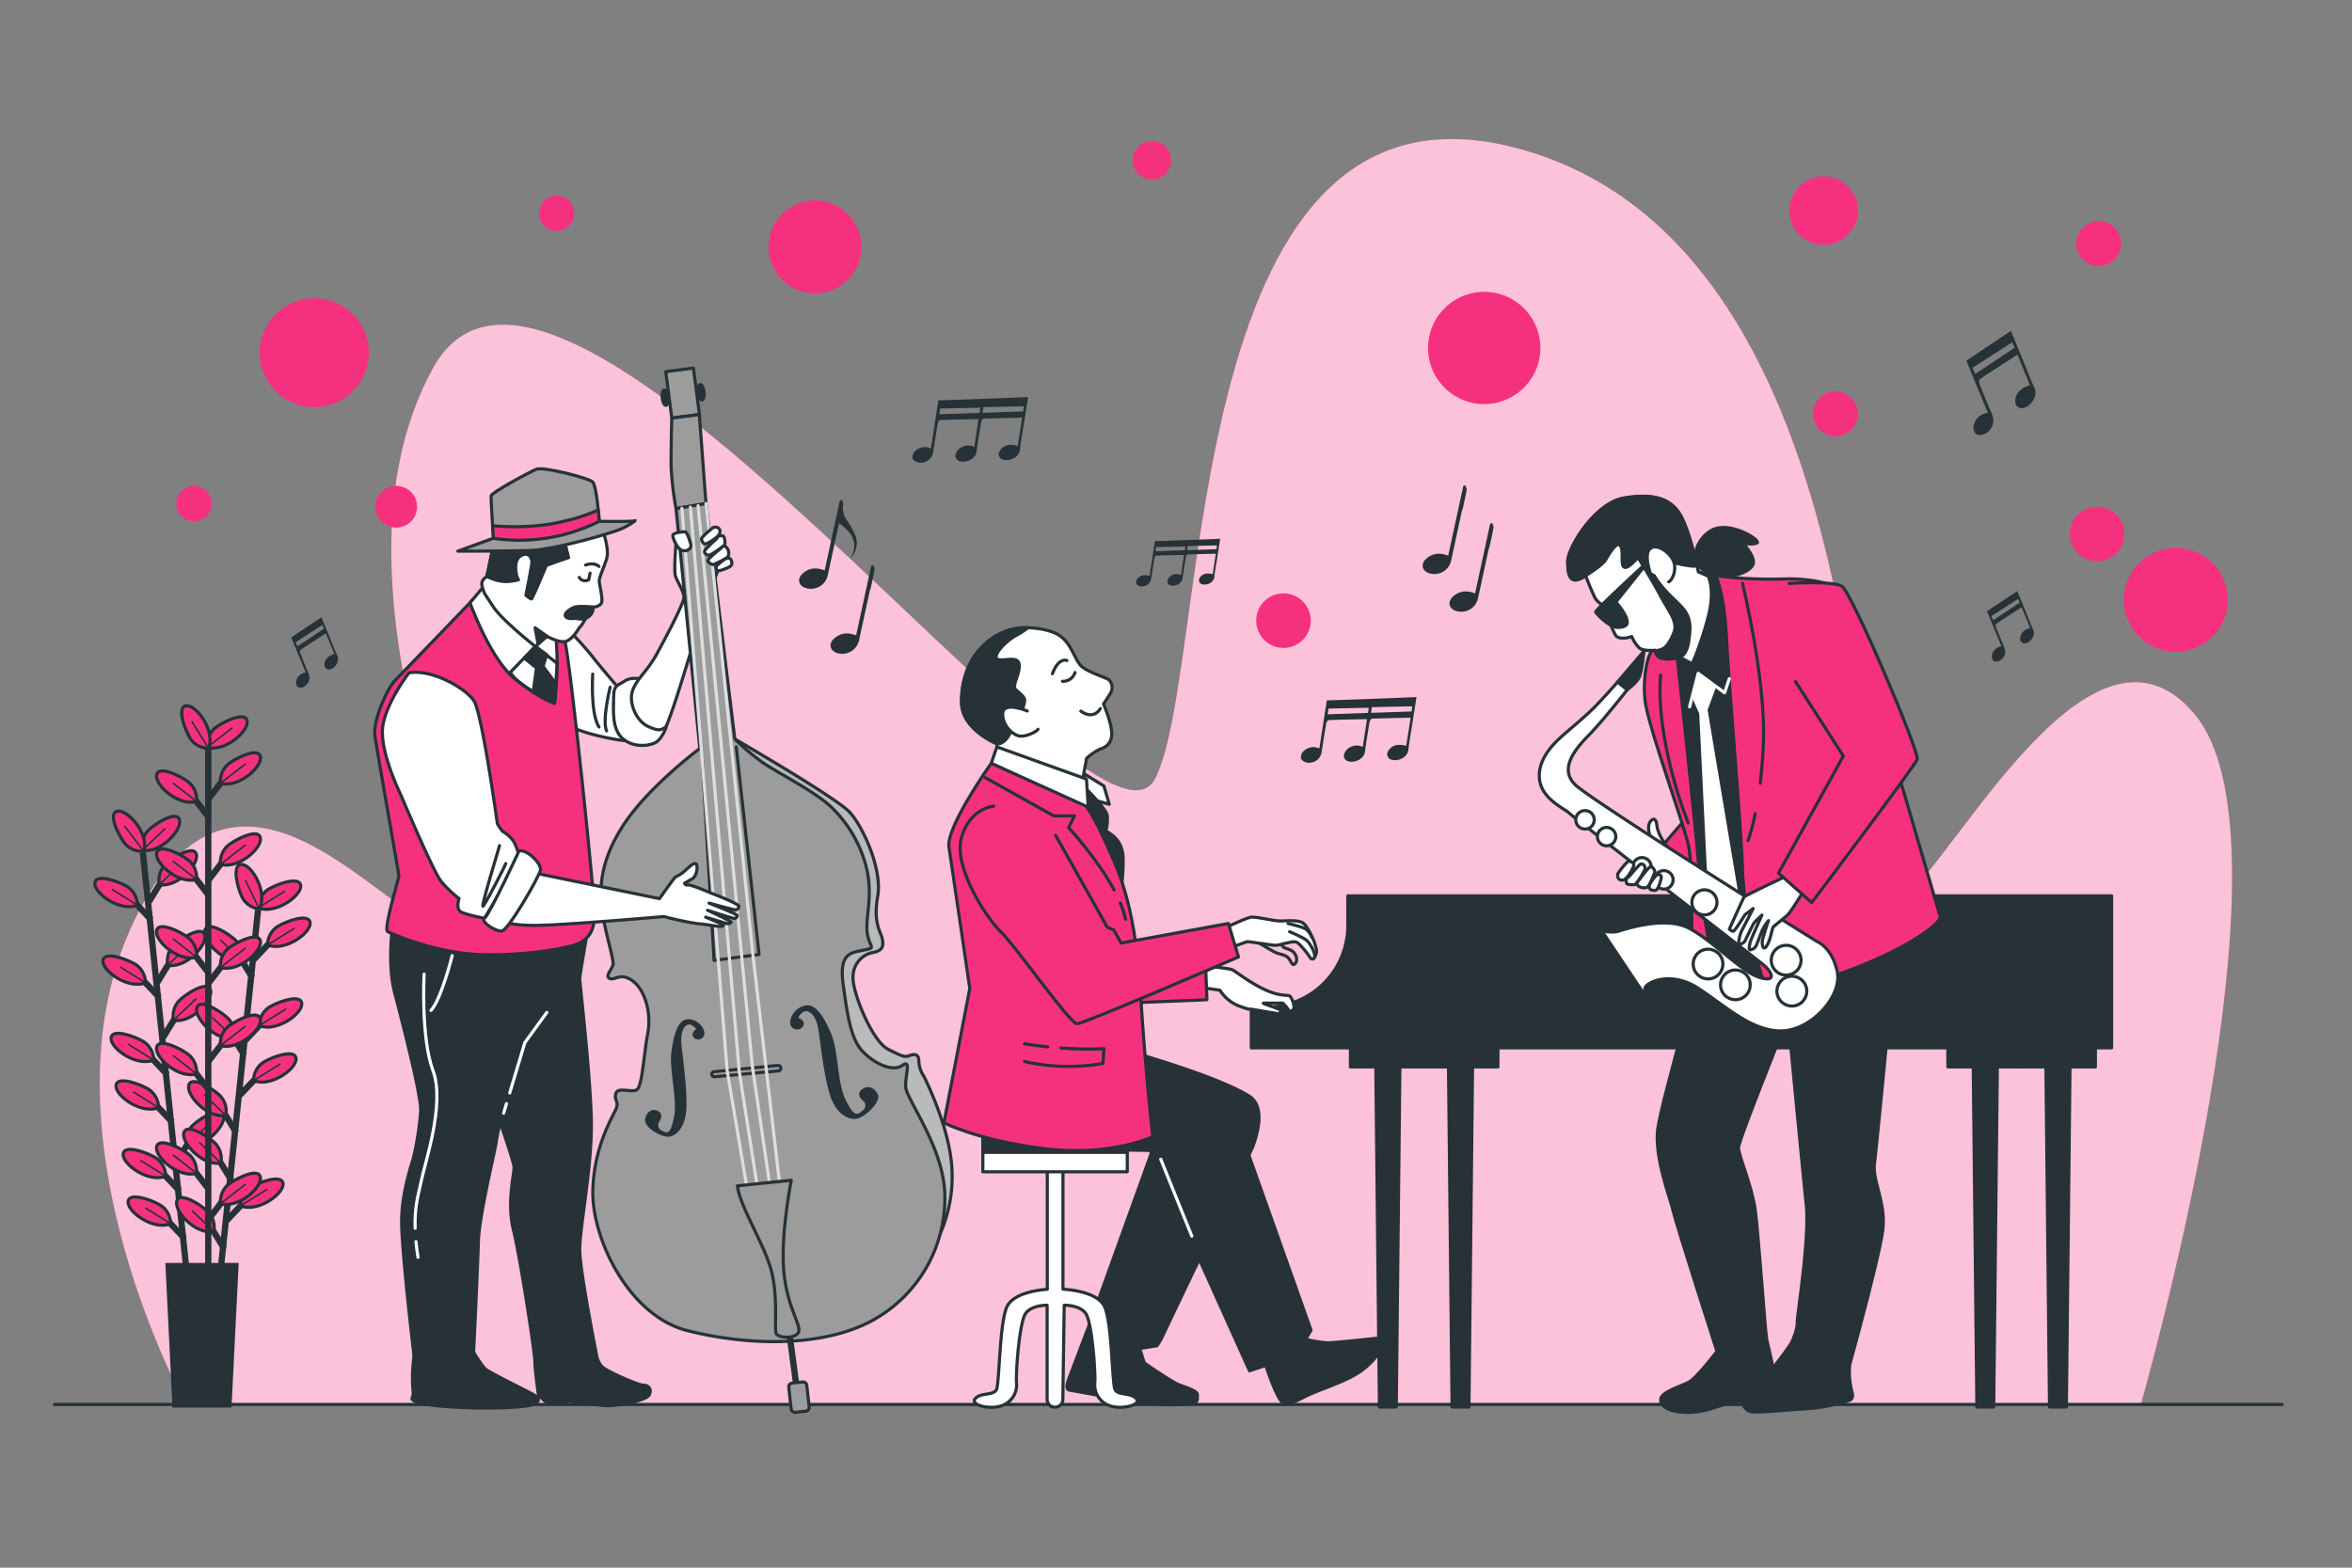 <svg xmlns="http://www.w3.org/2000/svg" viewBox="0 0 750 500"><rect x="0" y="0" width="750" height="500" fill="#808080" stroke="none"/><g id="freepik--background-simple--inject-125"><path d="M682.67,447.93c7.6-27.17,49-181.79,17.26-220-34.79-42-81.87,57.31-96.2,60.38s0-202.63-114.62-239.47S386.77,212.55,368.35,248.37,178,44.72,138.09,117.38s24.56,182.16,4.47,179.34-66.9-70.86-99.64-3.32C13.08,354.94,52,434.3,59.21,447.93Z" style="fill:#F5317F"></path><path d="M682.67,447.93c7.6-27.17,49-181.79,17.26-220-34.79-42-81.87,57.31-96.2,60.38s0-202.63-114.62-239.47S386.77,212.55,368.35,248.37,178,44.72,138.09,117.38s24.56,182.16,4.47,179.34-66.9-70.86-99.64-3.32C13.08,354.94,52,434.3,59.21,447.93Z" style="fill:#fff;opacity:0.7"></path></g><g id="freepik--Floor--inject-125"><line x1="17.33" y1="447.93" x2="727.75" y2="447.93" style="fill:none;stroke:#263238;stroke-linecap:round;stroke-linejoin:round"></line></g><g id="freepik--Circles--inject-125"><circle cx="100.23" cy="112.5" r="17.4" transform="translate(-26.88 193.41) rotate(-80.78)" style="fill:#F5317F"></circle><circle cx="177.49" cy="67.99" r="5.63" style="fill:#F5317F"></circle><path d="M67.48,160.6A5.63,5.63,0,1,1,61.85,155,5.63,5.63,0,0,1,67.48,160.6Z" style="fill:#F5317F"></path><circle cx="259.87" cy="78.73" r="14.84" transform="translate(20.44 206.82) rotate(-45)" style="fill:#F5317F"></circle><path d="M373.47,51.1A6.14,6.14,0,1,1,367.33,45,6.14,6.14,0,0,1,373.47,51.1Z" style="fill:#F5317F"></path><circle cx="473.25" cy="110.97" r="17.91" transform="translate(288.31 560.5) rotate(-80.83)" style="fill:#F5317F"></circle><circle cx="581.53" cy="67.16" r="10.95" style="fill:#F5317F"></circle><path d="M133,161.63a6.65,6.65,0,1,1-6.65-6.66A6.65,6.65,0,0,1,133,161.63Z" style="fill:#F5317F"></path><path d="M592.48,132a7.17,7.17,0,1,1-7.17-7.17A7.17,7.17,0,0,1,592.48,132Z" style="fill:#F5317F"></path><circle cx="669.23" cy="77.71" r="7.16" style="fill:#F5317F"></circle><circle cx="693.79" cy="191.3" r="16.58" transform="translate(349.26 823.16) rotate(-76.81)" style="fill:#F5317F"></circle><circle cx="668.72" cy="170.32" r="8.7" style="fill:#F5317F"></circle><circle cx="409.29" cy="197.96" r="8.7" transform="translate(148.49 570.37) rotate(-80.81)" style="fill:#F5317F"></circle></g><g id="freepik--Plant--inject-125"><line x1="45.55" y1="271.9" x2="59.48" y2="405.32" style="fill:none;stroke:#263238;stroke-miterlimit:10;stroke-width:2px"></line><line x1="57.23" y1="379.79" x2="50.92" y2="373.12" style="fill:none;stroke:#263238;stroke-miterlimit:10;stroke-width:2px"></line><path d="M52.84,375.12a7.14,7.14,0,0,0-2.51-5.35c-1.62-1.45-10.15-5-11-2C38.49,371,47.22,377.42,52.84,375.12Z" style="fill:#F5317F;stroke:#263238;stroke-miterlimit:10"></path><line x1="52.84" y1="375.12" x2="44.72" y2="370.06" style="fill:none;stroke:#263238;stroke-miterlimit:10;stroke-width:0.5px"></line><line x1="58.82" y1="394.96" x2="52.5" y2="388.3" style="fill:none;stroke:#263238;stroke-miterlimit:10;stroke-width:2px"></line><path d="M54.42,390.29a7.14,7.14,0,0,0-2.51-5.35c-1.62-1.45-10.15-5-11-2C40.07,386.17,48.8,392.59,54.42,390.29Z" style="fill:#F5317F;stroke:#263238;stroke-miterlimit:10"></path><line x1="54.42" y1="390.29" x2="46.3" y2="385.23" style="fill:none;stroke:#263238;stroke-miterlimit:10;stroke-width:0.5px"></line><line x1="53.37" y1="342.76" x2="47.06" y2="336.09" style="fill:none;stroke:#263238;stroke-miterlimit:10;stroke-width:2px"></line><path d="M49,338.09a7.1,7.1,0,0,0-2.51-5.35c-1.62-1.45-10.15-5-11-2C34.63,334,43.35,340.39,49,338.09Z" style="fill:#F5317F;stroke:#263238;stroke-miterlimit:10"></path><line x1="48.97" y1="338.09" x2="40.86" y2="333.03" style="fill:none;stroke:#263238;stroke-miterlimit:10;stroke-width:0.5px"></line><line x1="54.95" y1="357.94" x2="48.64" y2="351.27" style="fill:none;stroke:#263238;stroke-miterlimit:10;stroke-width:2px"></line><path d="M50.56,353.27a7.17,7.17,0,0,0-2.51-5.36c-1.62-1.45-10.15-5-11-2C36.21,349.15,44.94,355.56,50.56,353.27Z" style="fill:#F5317F;stroke:#263238;stroke-miterlimit:10"></path><line x1="50.56" y1="353.27" x2="42.44" y2="348.21" style="fill:none;stroke:#263238;stroke-miterlimit:10;stroke-width:0.5px"></line><line x1="50.8" y1="318.11" x2="44.48" y2="311.45" style="fill:none;stroke:#263238;stroke-miterlimit:10;stroke-width:2px"></line><path d="M46.4,313.44a7.14,7.14,0,0,0-2.51-5.35c-1.62-1.45-10.15-5-11-2C32.05,309.32,40.78,315.74,46.4,313.44Z" style="fill:#F5317F;stroke:#263238;stroke-miterlimit:10"></path><line x1="46.4" y1="313.44" x2="38.28" y2="308.38" style="fill:none;stroke:#263238;stroke-miterlimit:10;stroke-width:0.5px"></line><line x1="48.21" y1="293.36" x2="41.9" y2="286.69" style="fill:none;stroke:#263238;stroke-miterlimit:10;stroke-width:2px"></line><path d="M43.82,288.69a7.17,7.17,0,0,0-2.51-5.36c-1.62-1.45-10.15-5-11-2C29.47,284.57,38.2,291,43.82,288.69Z" style="fill:#F5317F;stroke:#263238;stroke-miterlimit:10"></path><line x1="43.82" y1="288.69" x2="35.7" y2="283.63" style="fill:none;stroke:#263238;stroke-miterlimit:10;stroke-width:0.5px"></line><line x1="56.17" y1="370.81" x2="60.97" y2="362.98" style="fill:none;stroke:#263238;stroke-miterlimit:10;stroke-width:2px"></line><path d="M59.51,365.33a7.12,7.12,0,0,1,1.35-5.75c1.29-1.75,8.89-7,10.3-4.25C72.7,358.34,65.48,366.42,59.51,365.33Z" style="fill:#F5317F;stroke:#263238;stroke-miterlimit:10"></path><line x1="59.51" y1="365.33" x2="66.82" y2="358.35" style="fill:none;stroke:#263238;stroke-miterlimit:10;stroke-width:0.5px"></line><line x1="52.01" y1="330.88" x2="56.81" y2="323.05" style="fill:none;stroke:#263238;stroke-miterlimit:10;stroke-width:2px"></line><path d="M55.34,325.4a7.16,7.16,0,0,1,1.35-5.75c1.29-1.75,8.89-7,10.3-4.25C68.53,318.41,61.31,326.49,55.34,325.4Z" style="fill:#F5317F;stroke:#263238;stroke-miterlimit:10"></path><line x1="55.34" y1="325.4" x2="62.65" y2="318.42" style="fill:none;stroke:#263238;stroke-miterlimit:10;stroke-width:0.5px"></line><line x1="50.17" y1="313.33" x2="54.97" y2="305.51" style="fill:none;stroke:#263238;stroke-miterlimit:10;stroke-width:2px"></line><path d="M53.51,307.86a7.14,7.14,0,0,1,1.35-5.76c1.29-1.75,8.89-7,10.3-4.25C66.7,300.86,59.48,308.94,53.51,307.86Z" style="fill:#F5317F;stroke:#263238;stroke-miterlimit:10"></path><line x1="53.51" y1="307.86" x2="60.82" y2="300.87" style="fill:none;stroke:#263238;stroke-miterlimit:10;stroke-width:0.5px"></line><line x1="47.49" y1="287.61" x2="52.29" y2="279.78" style="fill:none;stroke:#263238;stroke-miterlimit:10;stroke-width:2px"></line><path d="M50.82,282.13a7.17,7.17,0,0,1,1.36-5.76c1.28-1.75,8.89-7,10.3-4.25C64,275.14,56.8,283.22,50.82,282.13Z" style="fill:#F5317F;stroke:#263238;stroke-miterlimit:10"></path><line x1="50.82" y1="282.13" x2="58.13" y2="275.14" style="fill:none;stroke:#263238;stroke-miterlimit:10;stroke-width:0.5px"></line><path d="M45.44,271.16a7.14,7.14,0,0,1,1.35-5.76c1.29-1.75,8.89-7,10.3-4.25C58.63,264.17,51.41,272.25,45.44,271.16Z" style="fill:#F5317F;stroke:#263238;stroke-miterlimit:10"></path><line x1="45.44" y1="271.16" x2="52.75" y2="264.17" style="fill:none;stroke:#263238;stroke-miterlimit:10;stroke-width:0.5px"></line><path d="M45.86,271.46a7.14,7.14,0,0,1-5.58-1.95c-1.61-1.46-6.05-9.58-3.15-10.69C40.29,257.61,47.57,265.63,45.86,271.46Z" style="fill:#F5317F;stroke:#263238;stroke-miterlimit:10"></path><line x1="45.86" y1="271.46" x2="39.68" y2="263.46" style="fill:none;stroke:#263238;stroke-miterlimit:10;stroke-width:0.5px"></line><line x1="82.28" y1="290.27" x2="68.43" y2="423.71" style="fill:none;stroke:#263238;stroke-miterlimit:10;stroke-width:2px"></line><line x1="71.49" y1="398.26" x2="66.69" y2="390.43" style="fill:none;stroke:#263238;stroke-miterlimit:10;stroke-width:2px"></line><path d="M68.16,392.78A7.14,7.14,0,0,0,66.8,387c-1.29-1.75-8.89-7-10.3-4.25C55,385.8,62.18,393.87,68.16,392.78Z" style="fill:#F5317F;stroke:#263238;stroke-miterlimit:10"></path><line x1="68.16" y1="392.78" x2="61.25" y2="386.16" style="fill:none;stroke:#263238;stroke-miterlimit:10;stroke-width:0.5px"></line><line x1="75.34" y1="361.23" x2="70.53" y2="353.4" style="fill:none;stroke:#263238;stroke-miterlimit:10;stroke-width:2px"></line><path d="M72,355.75A7.14,7.14,0,0,0,70.64,350c-1.29-1.75-8.89-7-10.3-4.25C58.8,348.77,66,356.84,72,355.75Z" style="fill:#F5317F;stroke:#263238;stroke-miterlimit:10"></path><line x1="72" y1="355.75" x2="65.1" y2="349.13" style="fill:none;stroke:#263238;stroke-miterlimit:10;stroke-width:0.5px"></line><line x1="73.76" y1="376.4" x2="68.96" y2="368.58" style="fill:none;stroke:#263238;stroke-miterlimit:10;stroke-width:2px"></line><path d="M70.42,370.93a7.14,7.14,0,0,0-1.35-5.76c-1.29-1.75-8.9-7-10.31-4.24C57.23,363.94,64.45,372,70.42,370.93Z" style="fill:#F5317F;stroke:#263238;stroke-miterlimit:10"></path><line x1="70.42" y1="370.93" x2="63.52" y2="364.31" style="fill:none;stroke:#263238;stroke-miterlimit:10;stroke-width:0.5px"></line><line x1="77.89" y1="336.58" x2="73.09" y2="328.75" style="fill:none;stroke:#263238;stroke-miterlimit:10;stroke-width:2px"></line><path d="M74.56,331.1a7.14,7.14,0,0,0-1.36-5.75c-1.29-1.75-8.89-7-10.3-4.25C61.36,324.12,68.58,332.19,74.56,331.1Z" style="fill:#F5317F;stroke:#263238;stroke-miterlimit:10"></path><line x1="74.56" y1="331.1" x2="67.65" y2="324.48" style="fill:none;stroke:#263238;stroke-miterlimit:10;stroke-width:0.5px"></line><line x1="80.46" y1="311.82" x2="75.66" y2="303.99" style="fill:none;stroke:#263238;stroke-miterlimit:10;stroke-width:2px"></line><path d="M77.13,306.34a7.15,7.15,0,0,0-1.36-5.75c-1.29-1.75-8.89-7-10.3-4.25C63.93,299.36,71.15,307.43,77.13,306.34Z" style="fill:#F5317F;stroke:#263238;stroke-miterlimit:10"></path><line x1="77.13" y1="306.34" x2="70.22" y2="299.72" style="fill:none;stroke:#263238;stroke-miterlimit:10;stroke-width:0.5px"></line><line x1="72.3" y1="389.25" x2="78.61" y2="382.58" style="fill:none;stroke:#263238;stroke-miterlimit:10;stroke-width:2px"></line><path d="M76.7,384.58a7.12,7.12,0,0,1,2.51-5.36c1.62-1.44,10.14-5,11-2C91,380.45,82.32,386.87,76.7,384.58Z" style="fill:#F5317F;stroke:#263238;stroke-miterlimit:10"></path><line x1="76.7" y1="384.58" x2="85.29" y2="379.25" style="fill:none;stroke:#263238;stroke-miterlimit:10;stroke-width:0.5px"></line><line x1="76.45" y1="349.32" x2="82.76" y2="342.65" style="fill:none;stroke:#263238;stroke-miterlimit:10;stroke-width:2px"></line><path d="M80.84,344.65a7.17,7.17,0,0,1,2.51-5.36c1.62-1.45,10.14-5,11-2C95.19,340.52,86.46,346.94,80.84,344.65Z" style="fill:#F5317F;stroke:#263238;stroke-miterlimit:10"></path><line x1="80.84" y1="344.65" x2="89.43" y2="339.32" style="fill:none;stroke:#263238;stroke-miterlimit:10;stroke-width:0.5px"></line><line x1="78.27" y1="331.77" x2="84.58" y2="325.1" style="fill:none;stroke:#263238;stroke-miterlimit:10;stroke-width:2px"></line><path d="M82.66,327.1a7.17,7.17,0,0,1,2.51-5.36c1.62-1.45,10.15-5,11-2C97,323,88.28,329.39,82.66,327.1Z" style="fill:#F5317F;stroke:#263238;stroke-miterlimit:10"></path><line x1="82.66" y1="327.1" x2="91.25" y2="321.77" style="fill:none;stroke:#263238;stroke-miterlimit:10;stroke-width:0.5px"></line><line x1="80.94" y1="306.04" x2="87.25" y2="299.37" style="fill:none;stroke:#263238;stroke-miterlimit:10;stroke-width:2px"></line><path d="M85.33,301.37A7.14,7.14,0,0,1,87.84,296c1.62-1.45,10.14-5,11-2C99.68,297.24,91,303.66,85.33,301.37Z" style="fill:#F5317F;stroke:#263238;stroke-miterlimit:10"></path><line x1="85.33" y1="301.37" x2="93.92" y2="296.04" style="fill:none;stroke:#263238;stroke-miterlimit:10;stroke-width:0.5px"></line><path d="M82.32,289.53a7.12,7.12,0,0,1,2.51-5.36c1.62-1.45,10.14-5,11-2C96.66,285.4,87.94,291.82,82.32,289.53Z" style="fill:#F5317F;stroke:#263238;stroke-miterlimit:10"></path><line x1="82.32" y1="289.53" x2="90.91" y2="284.19" style="fill:none;stroke:#263238;stroke-miterlimit:10;stroke-width:0.5px"></line><path d="M82.67,289.91a7.15,7.15,0,0,1-5.06-3.06c-1.27-1.76-4-10.62-.88-11.11C80.07,275.21,85.54,284.56,82.67,289.91Z" style="fill:#F5317F;stroke:#263238;stroke-miterlimit:10"></path><line x1="82.67" y1="289.91" x2="78.27" y2="280.8" style="fill:none;stroke:#263238;stroke-miterlimit:10;stroke-width:0.5px"></line><line x1="66.41" y1="235.94" x2="66.41" y2="404.67" style="fill:none;stroke:#263238;stroke-miterlimit:10;stroke-width:2px"></line><line x1="66.55" y1="379.3" x2="60.96" y2="372.02" style="fill:none;stroke:#263238;stroke-miterlimit:10;stroke-width:2px"></line><path d="M62.66,374.2a7.12,7.12,0,0,0-1.94-5.58c-1.46-1.61-9.57-6.06-10.69-3.16C48.82,368.62,56.83,375.9,62.66,374.2Z" style="fill:#F5317F;stroke:#263238;stroke-miterlimit:10"></path><line x1="62.66" y1="374.2" x2="55.11" y2="368.33" style="fill:none;stroke:#263238;stroke-miterlimit:10;stroke-width:0.5px"></line><line x1="66.55" y1="347.59" x2="60.96" y2="340.31" style="fill:none;stroke:#263238;stroke-miterlimit:10;stroke-width:2px"></line><path d="M62.66,342.49a7.12,7.12,0,0,0-1.94-5.58c-1.46-1.61-9.57-6.06-10.69-3.16C48.82,336.91,56.83,344.19,62.66,342.49Z" style="fill:#F5317F;stroke:#263238;stroke-miterlimit:10"></path><line x1="62.66" y1="342.49" x2="55.11" y2="336.62" style="fill:none;stroke:#263238;stroke-miterlimit:10;stroke-width:0.5px"></line><line x1="66.55" y1="310.37" x2="60.96" y2="303.08" style="fill:none;stroke:#263238;stroke-miterlimit:10;stroke-width:2px"></line><path d="M62.66,305.26a7.12,7.12,0,0,0-1.94-5.58c-1.46-1.61-9.57-6.06-10.69-3.16C48.82,299.68,56.83,307,62.66,305.26Z" style="fill:#F5317F;stroke:#263238;stroke-miterlimit:10"></path><line x1="62.66" y1="305.26" x2="55.11" y2="299.39" style="fill:none;stroke:#263238;stroke-miterlimit:10;stroke-width:0.5px"></line><line x1="66.55" y1="285.58" x2="60.96" y2="278.3" style="fill:none;stroke:#263238;stroke-miterlimit:10;stroke-width:2px"></line><path d="M62.66,280.48a7.12,7.12,0,0,0-1.94-5.58c-1.46-1.61-9.57-6.07-10.69-3.16C48.82,274.9,56.83,282.18,62.66,280.48Z" style="fill:#F5317F;stroke:#263238;stroke-miterlimit:10"></path><line x1="62.66" y1="280.48" x2="55.11" y2="274.61" style="fill:none;stroke:#263238;stroke-miterlimit:10;stroke-width:0.5px"></line><line x1="66.55" y1="260.69" x2="60.96" y2="253.4" style="fill:none;stroke:#263238;stroke-miterlimit:10;stroke-width:2px"></line><path d="M62.66,255.59A7.15,7.15,0,0,0,60.72,250c-1.46-1.6-9.57-6.06-10.69-3.15C48.82,250,56.83,257.29,62.66,255.59Z" style="fill:#F5317F;stroke:#263238;stroke-miterlimit:10"></path><line x1="62.66" y1="255.59" x2="55.11" y2="249.72" style="fill:none;stroke:#263238;stroke-miterlimit:10;stroke-width:0.5px"></line><line x1="66.42" y1="388.99" x2="72.01" y2="381.7" style="fill:none;stroke:#263238;stroke-miterlimit:10;stroke-width:2px"></line><path d="M70.31,383.89a7.14,7.14,0,0,1,1.94-5.59c1.46-1.61,9.57-6.06,10.69-3.16C84.15,378.3,76.14,385.59,70.31,383.89Z" style="fill:#F5317F;stroke:#263238;stroke-miterlimit:10"></path><line x1="70.31" y1="383.89" x2="78.31" y2="377.7" style="fill:none;stroke:#263238;stroke-miterlimit:10;stroke-width:0.5px"></line><line x1="66.42" y1="338.55" x2="72.01" y2="331.27" style="fill:none;stroke:#263238;stroke-miterlimit:10;stroke-width:2px"></line><path d="M70.31,333.45a7.12,7.12,0,0,1,1.94-5.58c1.46-1.61,9.57-6.06,10.69-3.16C84.15,327.87,76.14,335.15,70.31,333.45Z" style="fill:#F5317F;stroke:#263238;stroke-miterlimit:10"></path><line x1="70.31" y1="333.45" x2="78.31" y2="327.26" style="fill:none;stroke:#263238;stroke-miterlimit:10;stroke-width:0.5px"></line><line x1="66.42" y1="313.66" x2="72.01" y2="306.38" style="fill:none;stroke:#263238;stroke-miterlimit:10;stroke-width:2px"></line><path d="M70.31,308.56A7.12,7.12,0,0,1,72.25,303c1.46-1.61,9.57-6.06,10.69-3.16C84.15,303,76.14,310.26,70.31,308.56Z" style="fill:#F5317F;stroke:#263238;stroke-miterlimit:10"></path><line x1="70.31" y1="308.56" x2="78.31" y2="302.37" style="fill:none;stroke:#263238;stroke-miterlimit:10;stroke-width:0.5px"></line><line x1="66.42" y1="280.76" x2="72.01" y2="273.48" style="fill:none;stroke:#263238;stroke-miterlimit:10;stroke-width:2px"></line><path d="M70.31,275.66a7.12,7.12,0,0,1,1.94-5.58c1.46-1.61,9.57-6.06,10.69-3.16C84.15,270.08,76.14,277.36,70.31,275.66Z" style="fill:#F5317F;stroke:#263238;stroke-miterlimit:10"></path><line x1="70.31" y1="275.66" x2="78.31" y2="269.47" style="fill:none;stroke:#263238;stroke-miterlimit:10;stroke-width:0.5px"></line><line x1="66.42" y1="254.9" x2="72.01" y2="247.61" style="fill:none;stroke:#263238;stroke-miterlimit:10;stroke-width:2px"></line><path d="M70.31,249.8a7.14,7.14,0,0,1,1.94-5.59c1.46-1.61,9.57-6.06,10.69-3.16C84.15,244.21,76.14,251.5,70.31,249.8Z" style="fill:#F5317F;stroke:#263238;stroke-miterlimit:10"></path><line x1="70.31" y1="249.8" x2="78.31" y2="243.61" style="fill:none;stroke:#263238;stroke-miterlimit:10;stroke-width:0.5px"></line><path d="M66.09,238.33A7.14,7.14,0,0,1,68,232.74c1.46-1.61,9.57-6.06,10.69-3.16C79.93,232.74,71.92,240,66.09,238.33Z" style="fill:#F5317F;stroke:#263238;stroke-miterlimit:10"></path><line x1="66.09" y1="238.33" x2="74.08" y2="232.14" style="fill:none;stroke:#263238;stroke-miterlimit:10;stroke-width:0.5px"></line><path d="M66.48,238.67a7.13,7.13,0,0,1-5.35-2.52c-1.45-1.62-5-10.15-2-11C62.38,224.32,68.78,233.05,66.48,238.67Z" style="fill:#F5317F;stroke:#263238;stroke-miterlimit:10"></path><line x1="66.48" y1="238.67" x2="61.16" y2="230.07" style="fill:none;stroke:#263238;stroke-miterlimit:10;stroke-width:0.5px"></line><polygon points="73.35 448.44 55.48 448.44 53.25 403.31 75.59 403.31 73.35 448.44" style="fill:#263238;stroke:#263238;stroke-miterlimit:10"></polygon></g><g id="freepik--musical-notes--inject-125"><path d="M641.22,105.52c1.42,3.47,2.79,6.79,4.15,10.11,1.11,2.67,2.1,5.41,3.35,8s-1.06,5.87-3.35,6.45a2.06,2.06,0,0,1-2.74-2.12c-.09-2.33,1.71-4.33,4.69-5.06l-4-9.79c-4.11,2.66-8.09,5.2-12,7.83-.26.17-.28,1.07-.11,1.51,1.28,3.25,2.64,6.48,4,9.72a4.7,4.7,0,0,1-2.77,6.39,2.85,2.85,0,0,1-2.4-.18,3.09,3.09,0,0,1-.71-2.47c.45-2.37,2-3.78,4.55-4.29-2.3-5.54-4.56-11-6.86-16.58Zm-11.33,13.74,12.5-8.34c-.27-.61-.49-1.13-.76-1.76L629,117.32Z" style="fill:#263238"></path><path d="M643.25,188.54c1,2.34,1.88,4.59,2.81,6.83.74,1.81,1.42,3.66,2.26,5.42s-.72,4-2.27,4.35a1.39,1.39,0,0,1-1.85-1.43c-.06-1.57,1.16-2.92,3.17-3.42l-2.72-6.61c-2.77,1.79-5.46,3.51-8.11,5.29-.18.11-.19.72-.07,1,.86,2.21,1.78,4.38,2.66,6.58a3.17,3.17,0,0,1-1.86,4.32,2,2,0,0,1-1.63-.13,2.09,2.09,0,0,1-.48-1.67,3.53,3.53,0,0,1,3.07-2.89c-1.54-3.75-3.07-7.45-4.63-11.21Zm-7.66,9.29,8.45-5.64-.51-1.19L635,196.51Z" style="fill:#263238"></path><path d="M102.51,196.87l2.8,6.83c.75,1.81,1.42,3.65,2.27,5.41s-.72,4-2.27,4.36a1.39,1.39,0,0,1-1.85-1.43c-.06-1.58,1.16-2.93,3.17-3.42-.89-2.18-1.78-4.34-2.72-6.62-2.77,1.8-5.46,3.52-8.11,5.29-.18.12-.19.72-.07,1,.86,2.2,1.78,4.38,2.66,6.57a3.18,3.18,0,0,1-1.87,4.32,1.91,1.91,0,0,1-1.62-.12,2.09,2.09,0,0,1-.48-1.67,3.53,3.53,0,0,1,3.07-2.9c-1.55-3.74-3.08-7.44-4.63-11.21Zm-7.66,9.28,8.45-5.64c-.18-.41-.34-.76-.52-1.18l-8.51,5.51Z" style="fill:#263238"></path><path d="M437.86,222.88v0l-14.77.51c-.79,5.15-1.58,10.21-2.37,15.33a4.47,4.47,0,0,0-5.26,1.08,2.68,2.68,0,0,0-.58,2.15,2.46,2.46,0,0,0,1.68,1.22,4,4,0,0,0,4.9-3.44c.48-3,.92-6,1.44-9,.07-.4.49-1,.76-1.06,4-.15,8.07-.22,12.25-.3-.46,2.95-.91,5.89-1.37,8.85a4.44,4.44,0,0,0-5.26,1.08,2.42,2.42,0,0,0-.41.69h0a1.8,1.8,0,0,0,1.07,2.81c1.95.61,5.1-.65,5.35-3.22.06-.55.13-1.1.2-1.65.41-2.55.8-5.11,1.24-7.66.07-.4.48-1.05.76-1.06,4.06-.15,8.12-.21,12.33-.3-.49,3.12-.95,6.07-1.42,9-2.52-.82-4.74-.17-5.71,1.59a1.79,1.79,0,0,0,1.07,2.8c1.94.62,5.1-.64,5.35-3.21s.74-4.95,1.12-7.43l1.46-9.33Zm-14.48,4.94c.08-.64.15-1.18.24-1.82l12.86-.27c-.09.54-.17,1.09-.26,1.64Zm26.75-.91-12.93.45.2-1.57a2.17,2.17,0,0,0,0-.25l12.92-.27C450.27,225.85,450.21,226.34,450.13,226.91Z" style="fill:#263238"></path><path d="M314,127.19v0l-14.77.51c-.8,5.15-1.58,10.21-2.38,15.33a4.47,4.47,0,0,0-5.26,1.08,2.68,2.68,0,0,0-.58,2.15,2.48,2.48,0,0,0,1.69,1.22,4,4,0,0,0,4.89-3.44c.49-3,.93-6,1.45-9,.07-.4.48-1,.75-1.06,4-.15,8.07-.22,12.25-.3-.45,2.95-.91,5.89-1.37,8.84a4.46,4.46,0,0,0-5.26,1.09,2.42,2.42,0,0,0-.41.69h0a1.8,1.8,0,0,0,1.07,2.81c1.95.61,5.1-.65,5.35-3.22.06-.55.13-1.1.2-1.65.41-2.56.8-5.11,1.25-7.66.07-.4.48-1.05.75-1.06,4.06-.15,8.13-.21,12.34-.3-.49,3.11-1,6.07-1.42,9-2.52-.82-4.74-.17-5.72,1.59a1.79,1.79,0,0,0,1.07,2.8c1.95.62,5.1-.64,5.35-3.21s.74-5,1.12-7.43c.48-3.06,1-6.13,1.47-9.33Zm-14.48,4.94c.09-.64.16-1.18.24-1.83l12.86-.26c-.08.54-.17,1.09-.25,1.64Zm26.75-.91-12.93.45c.07-.55.14-1,.21-1.57a2.17,2.17,0,0,1,0-.25l12.91-.27Z" style="fill:#263238"></path><path d="M379,172.23v0l-10.72.38c-.58,3.73-1.15,7.41-1.72,11.13a3.25,3.25,0,0,0-3.83.78,2,2,0,0,0-.42,1.56,1.85,1.85,0,0,0,1.23.89,2.91,2.91,0,0,0,3.55-2.5c.35-2.17.67-4.34,1.05-6.5.05-.29.35-.77.55-.77,2.93-.11,5.86-.16,8.89-.22l-1,6.43a3.23,3.23,0,0,0-3.82.78,1.75,1.75,0,0,0-.3.5h0a1.29,1.29,0,0,0,.77,2c1.41.45,3.7-.47,3.89-2.33,0-.4.09-.8.14-1.2.3-1.86.58-3.71.91-5.56,0-.29.34-.77.54-.77,2.95-.11,5.9-.16,9-.22-.35,2.26-.69,4.4-1,6.56-1.83-.59-3.44-.12-4.15,1.16a1.29,1.29,0,0,0,.78,2c1.41.45,3.7-.47,3.88-2.33s.54-3.6.82-5.39c.34-2.23.69-4.45,1.06-6.78Zm-10.51,3.58.17-1.32,9.34-.19c-.06.39-.13.79-.19,1.19Zm19.42-.66-9.39.33c.05-.4.1-.75.15-1.14l0-.18,9.37-.2C388,174.39,388,174.74,387.89,175.15Z" style="fill:#263238"></path><path d="M268.49,159.42c.14.5.48,1.05.39,1.5a6.51,6.51,0,0,0,1.26,5.1,34.73,34.73,0,0,1,2.43,4.27c1.26,2.87.66,5.52-1.51,8,3-5.06.6-8.42-3.4-11.36a6.36,6.36,0,0,0-.33.93c-1.13,5.19-2.24,10.38-3.37,15.56a5.48,5.48,0,0,1-7,4.13c-2.31-.69-2.89-2.88-1.1-4.54,2-1.88,4.41-2.16,7.11-1.08,1.62-7.47,3.22-14.87,4.82-22.27Z" style="fill:#263238"></path><path d="M277.64,187.69l1.12-5.21a5.23,5.23,0,0,1,.11-.78c.1-.45-.25-1-.39-1.5l-.65.19c-1.61,7.4-3.21,14.8-4.83,22.26-2.7-1.07-5.08-.79-7.11,1.09-1.78,1.66-1.2,3.85,1.11,4.54a5.46,5.46,0,0,0,6.95-4.13c1.13-5.19,2.24-10.38,3.37-15.56A6,6,0,0,1,277.64,187.69Z" style="fill:#263238"></path><path d="M475,174.3l1.12-5.22a5.69,5.69,0,0,1,.12-.78c.1-.45-.25-1-.39-1.5l-.66.19q-2.4,11.1-4.82,22.27c-2.7-1.08-5.08-.8-7.11,1.08-1.79,1.66-1.21,3.85,1.11,4.54a5.47,5.47,0,0,0,6.95-4.13c1.13-5.18,2.24-10.37,3.37-15.56A7.76,7.76,0,0,1,475,174.3Z" style="fill:#263238"></path><path d="M466.44,162.27l1.12-5.22a5.62,5.62,0,0,1,.11-.78c.1-.45-.25-1-.39-1.5l-.65.19q-2.42,11.1-4.83,22.27c-2.7-1.08-5.08-.8-7.11,1.08-1.78,1.66-1.2,3.85,1.11,4.54a5.46,5.46,0,0,0,6.95-4.13c1.13-5.18,2.24-10.37,3.37-15.56A5.83,5.83,0,0,1,466.44,162.27Z" style="fill:#263238"></path></g><g id="freepik--Piano--inject-125"><rect x="430.62" y="333.8" width="23.87" height="6.47" style="fill:#263238;stroke:#263238;stroke-linecap:round;stroke-linejoin:round"></rect><polygon points="445.24 448.75 439.87 448.75 438.72 340.39 446.39 340.39 445.24 448.75" style="fill:#263238;stroke:#263238;stroke-linecap:round;stroke-linejoin:round"></polygon><rect x="453.79" y="333.8" width="23.87" height="6.47" style="fill:#263238;stroke:#263238;stroke-linecap:round;stroke-linejoin:round"></rect><polygon points="468.41 448.75 463.04 448.75 461.89 340.39 469.56 340.39 468.41 448.75" style="fill:#263238;stroke:#263238;stroke-linecap:round;stroke-linejoin:round"></polygon><rect x="621.13" y="333.8" width="23.87" height="6.47" style="fill:#263238;stroke:#263238;stroke-linecap:round;stroke-linejoin:round"></rect><polygon points="635.75 448.75 630.38 448.75 629.23 340.39 636.9 340.39 635.75 448.75" style="fill:#263238;stroke:#263238;stroke-linecap:round;stroke-linejoin:round"></polygon><rect x="644.3" y="333.8" width="23.87" height="6.47" style="fill:#263238;stroke:#263238;stroke-linecap:round;stroke-linejoin:round"></rect><polygon points="658.92 448.75 653.55 448.75 652.4 340.39 660.07 340.39 658.92 448.75" style="fill:#263238;stroke:#263238;stroke-linecap:round;stroke-linejoin:round"></polygon><path d="M673.34,285.72H429.79v9.48a26,26,0,0,1-26,26h-4.78v13H673.34Z" style="fill:#263238;stroke:#263238;stroke-linecap:round;stroke-linejoin:round"></path></g><g id="freepik--character-3--inject-125"><polygon points="538.95 259.48 528.55 271.54 533.65 284.51 543.38 277.7 538.95 259.48" style="fill:#F5317F;stroke:#263238;stroke-linecap:round;stroke-linejoin:round"></polygon><path d="M577.05,307.45s-22.82,56-22.69,58.67,4.27,12.16,5.3,19.46,3.27,39.63,3.7,41.62,3.73,14.86,2.48,16.59S553,447.09,550,447.91s-5.9,2.29-10.91,2.54-9.42-1.21-9.55-3.88,6.48-4.33,9.08-5.8S547.5,431,547.5,431s-13-40.49-13.88-44.46-6.2-17.42-5-26.51,16.67-62.66,16.67-62.66l36.41-.78Z" style="fill:#263238;stroke:#263238;stroke-linecap:round;stroke-linejoin:round"></path><path d="M605.09,295.77s-6.62,69.86-7.36,75.25,3.62,12.53,2.69,20.93-10.3,42.3-10.59,43.32a24.58,24.58,0,0,0,.34,7c.45,2.32,1.18,3.62-.45,4.37a55,55,0,0,1-13.91,2.68c-5.34.26-15.65,1.44-17.68.87s-3.18-3.53-2.91-4.88,6.74-5.68,8.66-7.44,6.61-8.35,7.23-9.38,2.11-4.78,2-6.79,4-26.61,2.85-37.58-5.26-53.92-5.26-53.92l-.11-15.64,1.48-11.62Z" style="fill:#263238;stroke:#263238;stroke-linecap:round;stroke-linejoin:round"></path><path d="M541.57,182.45l9.87,1.79s6,44.57,6.81,53.37S562,296.69,562,296.69l-19.92.25-8-61-5.68-36.34S525.18,181.8,541.57,182.45Z" style="fill:#263238;stroke:#263238;stroke-linecap:round;stroke-linejoin:round"></path><path d="M534.76,209.09s7.11,64.7,7.2,71.62,4.07,22.55,3.15,23.83-4.45,5.16-5.25,4,.18-31.67-1.4-38.76-13-38.44-13.88-46.31,1-15.14,2.42-16.2A5.84,5.84,0,0,1,534.76,209.09Z" style="fill:#F5317F;stroke:#263238;stroke-linecap:round;stroke-linejoin:round"></path><path d="M538.33,262.48s-10.46-25.59-8.82-47.16" style="fill:none;stroke:#263238;stroke-linecap:round;stroke-linejoin:round"></path><path d="M540.49,179.26a10.63,10.63,0,0,1,4.88-9.87c5.74-3.82,16.78,3.14,14.8,3.86a8.29,8.29,0,0,1-4.58-.15s4.94,5,3.16,7.42-6.45,3.57-9.61,3.06S542.84,182.57,540.49,179.26Z" style="fill:#263238;stroke:#263238;stroke-linecap:round;stroke-linejoin:round"></path><path d="M505.61,183.64s1.95,5,3,7,3.31,2.29,3.81,4.72a32,32,0,0,0,2.61,7c.83,1.66,3.45,1.15,4.38.92l.93-.24a11,11,0,0,0,2.44,3.66c1.37,1.06,5.13.69,5.13.69a2.62,2.62,0,0,0,2,2.54c2.1.65,5.83-.28,5.83-.28l3.87,2.07a105.82,105.82,0,0,0,5.27-15.72c2-8.4-.22-12.25-.22-12.25l-3.09-1.36s-2.7-12.88-5.79-18.19-8.82-6.93-18-5.35-17.9,15.77-17.87,20.3S500.68,186.9,505.61,183.64Z" style="fill:#fff;stroke:#263238;stroke-linecap:round;stroke-linejoin:round"></path><path d="M499.93,179.21c0-4.53,8.7-18.72,17.87-20.3s14.89,0,18,5.35c2.32,4,4.43,12.26,5.33,16.12-1,.44-2.46.05-4.74-.31a18.86,18.86,0,0,1-10.06-5.17c-.3-.27-.82,0-1.47.48.69,9.53,8.68,15.06,11.63,18.45s2.59,6.66,2,10.84-2.77,5-2.77,5-3.73.93-5.83.28a2.6,2.6,0,0,1-2-2.35,14.08,14.08,0,0,0,1.86-.47c2.6-.88,4.23-6,4.23-6,.78-3.25-2-6.32-4.71-11.47-1.95-3.71-5.25-9.11-6.94-11.84-1.44,1.49-2.91,3-3.86,3.13-2.06.29-.59-4.5-1.64-6.71s-3.83,2.64-4.88,4.39-6.36,5-6.36,5C500.68,186.9,500,183.73,499.93,179.21Z" style="fill:#263238;stroke:#263238;stroke-linecap:round;stroke-linejoin:round"></path><path d="M525.93,178.69s-17.33,15.93-17.11,16.49,4.39,5.06,7.22,4.93,3.34-1.11,2.47-3.33a18.44,18.44,0,0,0-3.25-4.74Z" style="fill:#263238;stroke:#263238;stroke-linecap:round;stroke-linejoin:round"></path><path d="M526.1,182.27s-2-5.75.21-7.37,6.29,1.39,7.37,4.17-.46,6.06-1.57,6.49" style="fill:#fff;stroke:#263238;stroke-linecap:round;stroke-linejoin:round"></path><path d="M547.13,183.62s2.73,5.44,3.46,20.49,4.62,59.13,5.07,73.45,5.84,33.6,6.67,35.29,4.81,2.24,7,2.13,11.3-1.54,26.56-8,23.36-13,22.78-14.72-28.83-99.24-30.48-102.63-11.15-5.39-20.27-4.94A140.69,140.69,0,0,1,547.13,183.62Z" style="fill:#F5317F;stroke:#263238;stroke-linecap:round;stroke-linejoin:round"></path><path d="M559.7,259.52a63.4,63.4,0,0,1-2.28,8.56" style="fill:none;stroke:#263238;stroke-linecap:round;stroke-linejoin:round"></path><path d="M555.65,186.06s7.41,30.3,6.67,50.62c-.18,4.93-.56,9.31-1,13.13" style="fill:none;stroke:#263238;stroke-linecap:round;stroke-linejoin:round"></path><polyline points="551.44 216.44 549.93 220.96 541.51 214.76 538.77 225.46" style="fill:none;stroke:#fff;stroke-linecap:round;stroke-linejoin:round"></polyline><polygon points="547.13 219.37 544.51 226.42 554.28 284.8 551.31 294.84 544.4 279.85 541.84 227.54 539.35 221.97 541.51 214.76 547.13 219.37" style="fill:#fff"></polygon><path d="M531.64,270.08s-3-3.58-3.31-6.91-2.31-1.57-2.6.12.78,4.62,1,5.36,5.17,2.91,5.17,2.91Z" style="fill:#fff;stroke:#263238;stroke-linecap:round;stroke-linejoin:round"></path><path d="M524.23,207.63s-.62,6.36-1.46,8.27-3.89,4.1-3.89,4.1l-3.1-2.46Z" style="fill:#263238;stroke:#263238;stroke-linecap:round;stroke-linejoin:round"></path><path d="M518.88,220s-7.72,9.87-12.33,14.57-9.26,10.64-4.36,15.61,77.23,50.12,77.23,50.12,4.75,1.82,6.43,9.56S577.64,328.7,568,328.8s-18.1-8.24-26.75-13.78-17-1.59-16.74.44a11.53,11.53,0,0,0,.7,3L510.7,296.76a10.67,10.67,0,0,0,5.23.31c2.21-.67,14.85-5,22.49-1.1S555,309.7,560.79,311.64s4.39-1.52,1.68-3.81c-1.83-1.53-61.18-47.49-62.16-48.56s-7.72-4-9.13-9.37c-1.83-6.94,4.32-12.74,6.46-14.71s8.14-6.79,11.6-10.44c4.25-4.49,6.54-7.21,6.54-7.21Z" style="fill:#fff;stroke:#263238;stroke-linecap:round;stroke-linejoin:round"></path><circle cx="544.66" cy="307.49" r="4.74" transform="translate(-60.78 150.48) rotate(-14.91)" style="fill:#fff;stroke:#263238;stroke-linecap:round;stroke-linejoin:round"></circle><circle cx="553.37" cy="314.15" r="4.74" transform="translate(-77.28 229.36) rotate(-21.93)" style="fill:#fff;stroke:#263238;stroke-linecap:round;stroke-linejoin:round"></circle><circle cx="568.08" cy="317.9" r="4.74" transform="matrix(0.97, -0.26, 0.26, 0.97, -62.31, 155.45)" style="fill:#fff;stroke:#263238;stroke-linecap:round;stroke-linejoin:round"></circle><path d="M564.82,306.51a4.75,4.75,0,1,0,4.51-5A4.76,4.76,0,0,0,564.82,306.51Z" style="fill:#fff;stroke:#263238;stroke-linecap:round;stroke-linejoin:round"></path><path d="M539.51,288a4,4,0,1,0,3.81-4.19A4,4,0,0,0,539.51,288Z" style="fill:#fff;stroke:#263238;stroke-linecap:round;stroke-linejoin:round"></path><path d="M510.34,269a2.93,2.93,0,1,0-.2-4.14A2.94,2.94,0,0,0,510.34,269Z" style="fill:#fff;stroke:#263238;stroke-linecap:round;stroke-linejoin:round"></path><path d="M503.45,263.65a2.94,2.94,0,1,0-.2-4.15A2.93,2.93,0,0,0,503.45,263.65Z" style="fill:#fff;stroke:#263238;stroke-linecap:round;stroke-linejoin:round"></path><path d="M521.6,278.64a2.94,2.94,0,1,0-.2-4.15A2.94,2.94,0,0,0,521.6,278.64Z" style="fill:#fff;stroke:#263238;stroke-linecap:round;stroke-linejoin:round"></path><path d="M528.59,282.8a2.94,2.94,0,1,0-.2-4.14A2.94,2.94,0,0,0,528.59,282.8Z" style="fill:#fff;stroke:#263238;stroke-linecap:round;stroke-linejoin:round"></path><path d="M570.67,278.92s-14.3,6.77-14.53,7.15-4.7,10.27-4.7,10.27.78.7,1.27.68,3.71-5.26,3.71-5.26l2.63-2s-3.62,7-3.85,7.5-1.17,3.77-.55,3.87a2.24,2.24,0,0,0,2-1.46c.45-1,2.37-4.83,2.6-5.21s2.6-2.61,2.6-2.61-3.69,8.11-3.79,8.74-.51,2.25,0,2.35a2.36,2.36,0,0,0,2-1.46c.45-1,1.43-3.66,1.87-4.8a17.17,17.17,0,0,1,2-3.07s-2.07,5.93-2,7,.21,1.85.82,1.69,1.39-2.17,1.6-2.8.83-3.39,1.06-3.77,3.69-3,4.76-4.08,5.65-8.57,5.65-8.57Z" style="fill:#fff;stroke:#263238;stroke-linecap:round;stroke-linejoin:round"></path><path d="M570.49,186.08s13.8-.92,16.86.91,24.84,52.94,24,55.21-33.63,45.67-33.63,45.67l-10.6-9.38,20.68-37.36-15.25-23.74" style="fill:#F5317F;stroke:#263238;stroke-linecap:round;stroke-linejoin:round"></path><path d="M515.94,278.54s2.86-4,3.52-3.87,1.59.5,1.54,1.24-1.94,4.21-3.15,4.68S515.44,280.21,515.94,278.54Z" style="fill:#fff;stroke:#263238;stroke-linecap:round;stroke-linejoin:round"></path><path d="M519.53,279.52s3.19-3.93,3.76-4,1.35.59,1.3,1.42-2.42,4.39-2.81,4.91-2.62.37-3,0-.16-1.64-.16-1.64Z" style="fill:#fff;stroke:#263238;stroke-linecap:round;stroke-linejoin:round"></path><path d="M523.25,279.92s2.63-3.66,3.21-3.52,1.39,1.41,1.24,1.75-1.61,4.28-2.41,4.81a2.94,2.94,0,0,1-2.82-.36c-.34-.4-.69-.79-.69-.79Z" style="fill:#fff;stroke:#263238;stroke-linecap:round;stroke-linejoin:round"></path><path d="M526.3,281.59s1.77-2.63,2.18-2.65,1.06-.05,1.26.6-1,4.08-1.61,4.35S524.93,284.13,526.3,281.59Z" style="fill:#fff;stroke:#263238;stroke-linecap:round;stroke-linejoin:round"></path></g><g id="freepik--character-2--inject-125"><path d="M383.2,307.84s8.45,1.05,9.51,1.36,5,3.77,10.42,6.34,7.55,1.51,8.3,2.26a6.85,6.85,0,0,1,1.21,3.48c0,.6-1,2-1.81.75a10.49,10.49,0,0,0-1.81-2.11h-6c-1.36,0,5.43,1.81,5.28,2.41s.45,1.21-1.21.91-7.24-1.21-8-1.36,0,.45-4.08-1.06a12.49,12.49,0,0,1-6-5l-5.13-.76Z" style="fill:#fff;stroke:#263238;stroke-linecap:round;stroke-linejoin:round"></path><polygon points="356.62 303.31 384.4 306.78 384.86 318.86 359.04 319.92 356.62 303.31" style="fill:#F5317F;stroke:#263238;stroke-linecap:round;stroke-linejoin:round"></polygon><polygon points="345.67 246.78 352.01 250.68 353.72 256.54 345.45 254.11 345.67 246.78" style="fill:#fff;stroke:#263238;stroke-linecap:round;stroke-linejoin:round"></polygon><path d="M346.65,251.9s6.24,6.23,6.44,8.24a13.88,13.88,0,0,1-.4,4.63c-.2.81,5,1.72,5.44,8.55a60.75,60.75,0,0,1-1.52,14.89s-1.91-16.2-5.73-23-4.63-8.65-5.43-11.06S346.65,251.9,346.65,251.9Z" style="fill:#263238;stroke:#263238;stroke-linecap:round;stroke-linejoin:round"></path><path d="M326.54,200.2s6.64-.2,10.86,2.22,5.23,8,7.44,10.05,8.05,3.63,8.85,4.43a3.51,3.51,0,0,1,.41,4.22c-1,1.61-2.22,3.42-2.22,3.42s2.82,6.44,2.62,9.86-2.82,4.22-4,4.63a21.6,21.6,0,0,0-4,2.81l-1.81,9.86-26.15-10.06a22,22,0,0,1-.6-3.42v-1s-11.15-4.48-11.26-13.07C306.43,208.85,317.09,200.41,326.54,200.2Z" style="fill:#fff;stroke:#263238;stroke-linecap:round;stroke-linejoin:round"></path><path d="M317.89,237.21c2.82.21,4.43-3.62,5.23-5.63s.8-2.61,2-4.22a6.81,6.81,0,0,0,1.61-3.82c.2-1.41-2-2.62-3-3.82s1.81-5.44,1.21-8.05-5-.6-6.84-1.41,2-5.43,6-7.64a22.59,22.59,0,0,0,3.66-2.4c-.77,0-1.25,0-1.25,0-9.45.21-20.11,8.65-19.91,23.94C306.74,232.73,317.89,237.21,317.89,237.21Z" style="fill:#263238;stroke:#263238;stroke-linecap:round;stroke-linejoin:round"></path><path d="M331,232.59c-.2.6-3.21,2.21-5.43,2.21s-6-3.22-5.83-7.24,7.84-.8,7.84-.8" style="fill:#fff;stroke:#263238;stroke-linecap:round;stroke-linejoin:round"></path><path d="M338.81,217.3a4.06,4.06,0,0,0,4-2.81" style="fill:none;stroke:#263238;stroke-linecap:round;stroke-linejoin:round"></path><path d="M340.22,210.66s-2.62-1.2-4.63,4.23" style="fill:none;stroke:#263238;stroke-linecap:round;stroke-linejoin:round"></path><path d="M350.88,226s-2,3.82-6.24.81" style="fill:none;stroke:#263238;stroke-linecap:round;stroke-linejoin:round"></path><polygon points="317.89 238.22 346.45 248.48 347.06 258.33 316.08 243.45 317.89 238.22" style="fill:#fff;stroke:#263238;stroke-linecap:round;stroke-linejoin:round"></polygon><path d="M361.43,335.74s26.5,7.4,36.82,13.81c6,3.74,1.88,14.3,1.3,16s-28.63,59.93-28.92,60.8a18.58,18.58,0,0,1-1.72,2.87l-5.47.87,1.44,4.6s8.63,6,10.93,6.9,6,2,6,3.17.29,2.59-1.44,2.88a63.1,63.1,0,0,1-16.4-.29c-7.48-1.15-23-4-23-4s-1.44,0-.29-3.16,7.19-19,7.19-19L368,365.37l-24.45-1.43Z" style="fill:#263238;stroke:#263238;stroke-linecap:round;stroke-linejoin:round"></path><path d="M392.63,352.63l25.43,71.63-1.73,2.88a40.84,40.84,0,0,0,6.91,1.15c2.3,0,15.53-1.44,15.53-1.44s2.76.25,1.44,3.45c-1,2.4-4.31,6.33-9.49,8.92s-9.78,4-13,5.47-6.33,3.45-8.34,2.88-5.76-12.09-5.76-12.09l-5.17,1.73-31.65-70.29-30.42-.49,10.86-30.81S380.55,334.79,392.63,352.63Z" style="fill:#263238;stroke:#263238;stroke-linecap:round;stroke-linejoin:round"></path><line x1="370.14" y1="369.74" x2="380.04" y2="394.24" style="fill:none;stroke:#fff;stroke-linecap:round;stroke-linejoin:round"></line><path d="M362.33,446.08c-1.81-2.05-5.89-.91-6.8-2.95s-.91-20.41-3.18-26.08c-1.94-4.87-10.88-5.73-13.39-5.87V372.26h-5v38.95c-3,.22-11.11,1.23-13,5.84-2.27,5.67-2.27,24-3.18,26.08s-5,.9-6.8,2.95,4.76,3.62,8.39,2.26a7,7,0,0,0,4.76-7.48c-.22-3.18.91-19.28,2.95-22s6.83-2.56,6.83-2.56v30.37a2.53,2.53,0,0,0,5,0l.44-30.37s4.79-.16,6.83,2.56,3.18,18.82,2.95,22a7,7,0,0,0,4.76,7.48C357.57,449.7,364.15,448.12,362.33,446.08Z" style="fill:#fff;stroke:#263238;stroke-linecap:round;stroke-linejoin:round"></path><rect x="313.41" y="359.13" width="46.05" height="14.61" style="fill:#fff;stroke:#263238;stroke-linecap:round;stroke-linejoin:round"></rect><rect x="313.41" y="359.13" width="46.05" height="8.41" style="fill:#263238;stroke:#263238;stroke-linecap:round;stroke-linejoin:round"></rect><path d="M316.08,243.45S301.6,263.77,302.6,270.2s6.64,45.06,6.64,45.06L301,358.1s10.87,5.63,32,8.25,34.59-3.82,34.59-3.82-2.21-18.71-4-47.07-7.44-38.82-11.26-47.27-6-11.06-6-11.06Z" style="fill:#F5317F;stroke:#263238;stroke-linecap:round;stroke-linejoin:round"></path><path d="M338.26,334.23a112.66,112.66,0,0,0,13.77.24l-.31,4.7a63.24,63.24,0,0,1-25.06-.63" style="fill:none;stroke:#263238;stroke-linecap:round;stroke-linejoin:round"></path><path d="M326.66,332.9s3,.51,7.48,1" style="fill:none;stroke:#263238;stroke-linecap:round;stroke-linejoin:round"></path><path d="M357.23,288a29.93,29.93,0,0,1,1.69,5.17" style="fill:none;stroke:#263238;stroke-linecap:round;stroke-linejoin:round"></path><path d="M314.13,248l21.92,12.22h6.58L340.75,264s9,9.58,14.51,19.85" style="fill:none;stroke:#263238;stroke-linecap:round;stroke-linejoin:round"></path><path d="M401,300.46s4.84,3,6.1,3.49,2.52.48,3.59,1.45,1.26,2.91,2.23,2,.58-2.62-.39-3.68-2.91-1.17-3.39-1.75-2-2.62-2-2.62Z" style="fill:none;stroke:#263238;stroke-linecap:round;stroke-linejoin:round"></path><path d="M390.3,296.15s7-3.42,8.65-3.62,7.24,1.21,9.25,1.21,5.63-.41,7.24.6,3.62,6,3.62,6,1.08,3.09.69,3.58c0,0-.39,1.55-.87,1.84s-1,0-1.26-.58a25.07,25.07,0,0,0-3.78-4.46c-1-.68-2.23-.19-3.78.1s-2.43.87-4.46.58-7.46-1.07-7.76-1.07-4.94,1.75-4.94,1.75Z" style="fill:#fff;stroke:#263238;stroke-linecap:round;stroke-linejoin:round"></path><path d="M411.22,297.17s4.56,1.84,5.62,2.9,2.62,4,2.33,4.85" style="fill:none;stroke:#263238;stroke-linecap:round;stroke-linejoin:round"></path><path d="M410.74,294.55s4.84,1.06,5.91,1.94a6.66,6.66,0,0,1,1.65,2.42" style="fill:none;stroke:#263238;stroke-linecap:round;stroke-linejoin:round"></path><path d="M316.88,257.13s-7.44.4-10.25,9.85,8,25.95,12.47,30.17,22.12,29.37,24.33,29.37,51.5-21.32,51.5-21.32l-3.22-10.66-34.2,6.24-2.41-4.23-2-.8L336.6,266.38" style="fill:#F5317F;stroke:#263238;stroke-linecap:round;stroke-linejoin:round"></path></g><g id="freepik--character-1--inject-125"><path d="M125.19,295.37s-1.75,12,.65,21.2,8.53,32.79,8.31,37.82A98.49,98.49,0,0,1,132,368.6c-.43,2-3.93,11.36-3.93,21S132,432.2,132,432.2s-.21,2.41-.43,5a57.68,57.68,0,0,0,.22,7.43l-.44,1.53c1.12,2.08,12.27,2.61,18.42,2.84,6.57.25,17.64,0,20.27-1.09s1.75-2.19-.22-3.28-13.55-6.77-14.87-7.87-3.93-5.46-3.93-5.46,1.31-27.11,1.53-35.41,5.68-30.38,5.68-31.7a46.25,46.25,0,0,1,1.32-6.12s4.15,12.24,4.37,14-2.41,11.37-.22,20.11,6.86,39.32,6.86,41.94,1.09,10.49,1.09,10.49,2.19,3.06,3.94,3.06a36.79,36.79,0,0,0,5.68-.66c1.09-.21,9.4,1.32,12.46,1.32s12.46-1.53,13.33-3.5-.43-3.06-2-3.06-11.59-4.37-13.12-5.9a7.17,7.17,0,0,1-1.75-3.94s-5.33-26.63-5.33-33.41,3.72-25.57,3.72-39.34-3.72-45.9-3.72-47,2.84-17.27,2.84-17.27S149,303.46,125.19,295.37Z" style="fill:#263238;stroke:#263238;stroke-linecap:round;stroke-linejoin:round"></path><path d="M144.2,304.77s-3.49,14-6.77,17.49" style="fill:none;stroke:#fff;stroke-linecap:round;stroke-linejoin:round"></path><path d="M132.64,396c.15,1.52.36,3.17.64,5" style="fill:none;stroke:#fff;stroke-linecap:round;stroke-linejoin:round"></path><path d="M135.24,310.67s-1.09,20.33,2.84,30.82-2.62,29.51-3.71,35c-.81,4.05-2.22,7.86-2,15.25" style="fill:none;stroke:#fff;stroke-linecap:round;stroke-linejoin:round"></path><polyline points="162.54 348.59 167.37 332.53 174.37 322.91" style="fill:none;stroke:#fff;stroke-linecap:round;stroke-linejoin:round"></polyline><line x1="160.6" y1="355.04" x2="161.51" y2="352" style="fill:none;stroke:#fff;stroke-linecap:round;stroke-linejoin:round"></line><path d="M180.39,200.05a112.79,112.79,0,0,1,8.38,9.17c3.17,4.08,8.95,10.76,8.95,10.76a51.5,51.5,0,0,0,1.58,8.38c1.48,6,4.42,7.59,4.42,7.59s-1.13,1.25-10.3-.68-12-3.85-12-3.85L178.92,199Z" style="fill:#fff;stroke:#263238;stroke-linecap:round;stroke-linejoin:round"></path><path d="M194.55,219.19s-2.61,10.64-1.13,13.93" style="fill:none;stroke:#263238;stroke-linecap:round;stroke-linejoin:round"></path><path d="M189,215s-.79,12.57,2,16.87" style="fill:none;stroke:#263238;stroke-linecap:round;stroke-linejoin:round"></path><path d="M204.74,216.58s-3.51-.79-5.44.57-3.62,1.13-3.62,5-.79,10.31,2.95,13.48,9.17,2.15,10.75,1,3.74-4.76,3.29-7.36S204.74,216.58,204.74,216.58Z" style="fill:#fff;stroke:#263238;stroke-linecap:round;stroke-linejoin:round"></path><path d="M215.61,172.53s-.79,9.51-.22,11.21,2.72,5,2.72,6.79-5.89,13-8.84,18.35-6.68,8-7.7,11.89,1.59,9.29,5,10.88,4.19,1.24,5.55.34,10.76-32.4,11.78-37a33.57,33.57,0,0,1,1.47-5.55s3.52-6.46,3.74-8.27-3.4-10-5.09-8.94-3.06,1.58-3.74,1.35-.68-2.26-1.93-2.15A7.23,7.23,0,0,0,215.61,172.53Z" style="fill:#fff;stroke:#263238;stroke-linecap:round;stroke-linejoin:round"></path><rect x="213.22" y="117.92" width="8.9" height="14.93" transform="translate(-14.32 29.03) rotate(-7.39)" style="fill:#9c9c9c;stroke:#263238;stroke-linecap:round;stroke-linejoin:round"></rect><path d="M214.22,133.36s-.3,10.4-.21,15.64a100.56,100.56,0,0,0,1.56,13.21l9.55-1.61L223,132.22Z" style="fill:#9c9c9c;stroke:#263238;stroke-linecap:round;stroke-linejoin:round"></path><path d="M213.05,126.73c.15,1.35-.15,2.49-.67,2.55s-1.07-1-1.22-2.34.15-2.49.67-2.55S212.9,125.38,213.05,126.73Z" style="fill:#263238;stroke:#263238;stroke-linecap:round;stroke-linejoin:round"></path><path d="M224.51,125c.15,1.36-.15,2.5-.67,2.56s-1.07-1-1.22-2.34.15-2.5.67-2.56S224.36,123.63,224.51,125Z" style="fill:#263238;stroke:#263238;stroke-linecap:round;stroke-linejoin:round"></path><path d="M234.31,235.7s28.81,16.63,35.8,22.55c4.31,3.66,11.33,18.45,9.79,27.46s1,11.38,1.49,13.93-.33,3.66-3.17,4.19-7.11,3.57-6.06,9.8,6.51,18.72,11,21,5.33,2.62,6.74,2.08,3.12-.81,3.09,1.73a9.16,9.16,0,0,0,1.62,4.83s6.05,11.94,8.15,23.26a45.11,45.11,0,0,1-4.08,29.31c-4.06,7.57-.6-17.51-2.5-23.19s-2.89-15.85-12.13-21.34-16-6.16-20.5-27.68,2.81-19.16,5.19-28.45a35.89,35.89,0,0,0-6.36-29.73c-6.65-8.57-19.27-15-23.44-19.81A19.58,19.58,0,0,1,234.31,235.7Z" style="fill:#bababa;stroke:#263238;stroke-linecap:round;stroke-linejoin:round"></path><path d="M215.57,162.21l7.59,76.5s-16.68,12.37-24.65,24.86-7.2,21.5-6.39,27.51,3.69,15.05,3.37,16.55-2.75,3.86-1,4.48,3.33-2.05,7.19.7,6.16,10,4.86,16.87-1.74,17.08-3.55,17.95-6-1-6.61,1.11.86,2.41.23,4.5-7.36,11.9-7.57,26.89,11.44,39.46,30,44.22,43.12,5.71,59.44-3.36a44.48,44.48,0,0,0,22.77-40.78c-.69-14.71-12.18-29.57-12.43-33.48s1.93-9-1.1-6.91-8.69-.42-12.54-4.38-4.94-11.47-6.3-21.39,2.24-10.16,6.45-11,2.11-.57,1.28-5.08,1.65-11.37,0-19.8a40.27,40.27,0,0,0-12.3-21.47c-5.63-4.88-16.65-10.43-21.11-13.5a74.78,74.78,0,0,1-8.88-7.49l-9.19-75.1Z" style="fill:#9c9c9c;stroke:#263238;stroke-linecap:round;stroke-linejoin:round"></path><line x1="251.46" y1="423.29" x2="253.98" y2="442.2" style="fill:none;stroke:#263238;stroke-linecap:round;stroke-linejoin:round;stroke-width:2px"></line><rect x="251.86" y="440.94" width="5.78" height="9.37" rx="1.14" transform="translate(-47.19 30.52) rotate(-6.28)" style="fill:#9c9c9c;stroke:#263238;stroke-linecap:round;stroke-linejoin:round"></rect><path d="M222,328.18s-1.78,1.23-.91,2.63a2,2,0,0,0,3.54-1.21c0-2.14-2.7-4.82-5.6-4.49s-4.23,4.85-4.94,10.51,1.94,14.88.85,20.53-2.09,5.39-3.84,4.48a2,2,0,0,1-1.1-2.53s1.8-2.37.18-3.53-3.77-.55-4.44,2.21,5.08,5.86,7.35,5.77,5.58-2.7,5.79-9.36-1.16-15.51-1.6-20.3S219.19,324.74,222,328.18Z" style="fill:#263238"></path><path d="M254.53,324.62s2.26.73,1.7,2.39a2.24,2.24,0,0,1-4.17-.2c-.6-2.15,1.64-5.64,4.88-6.14s5.88,3.67,8.16,9.17,1.88,15.57,4.57,21,3.7,4.83,5.36,3.41a2,2,0,0,0,.51-2.88s-2.58-1.86-1.13-3.5,3.94-1.65,5.4.94-3.94,7.38-6.43,7.95-6.77-1.1-8.79-7.77-2.87-16-3.68-20.93S256.7,320.33,254.53,324.62Z" style="fill:#263238"></path><polyline points="223.97 242.72 227.71 306.32 242.05 304.41 234.77 238.24" style="fill:none;stroke:#263238;stroke-linecap:round;stroke-linejoin:round"></polyline><path d="M227.72,341.81l20.34-2a.83.83,0,0,1,.9.72v.09a.83.83,0,0,1-.75.93l-20.35,1.87a.83.83,0,0,1-.9-.77h0A.82.82,0,0,1,227.72,341.81Z" style="fill:none;stroke:#263238;stroke-linecap:round;stroke-linejoin:round"></path><polyline points="217.44 162.13 231.87 341.44 237.93 377.27" style="fill:none;stroke:#dedede;stroke-linecap:round;stroke-linejoin:round"></polyline><polyline points="220.15 161.75 235.73 341.77 241.34 377.57" style="fill:none;stroke:#dedede;stroke-linecap:round;stroke-linejoin:round"></polyline><polyline points="222.6 161.3 239.91 340.12 245.27 376.64" style="fill:none;stroke:#dedede;stroke-linecap:round;stroke-linejoin:round"></polyline><path d="M225.12,160.6c-.05-1.22,15,144.3,15,144.3l8.3,71.06" style="fill:none;stroke:#dedede;stroke-linecap:round;stroke-linejoin:round"></path><path d="M235.14,378.2l17.18-1.76s-3.43,17.1-2.4,28.88,5.74,17.43,4.71,19.61-6.61,1.9-7.18.3.77-12.35-1.71-20.76S235.85,384.59,235.14,378.2Z" style="fill:#9c9c9c;stroke:#263238;stroke-linecap:round;stroke-linejoin:round"></path><path d="M149.88,192.22S128.61,214.38,126,217s-7.06,12.89-6.47,17.47,7.66,44.11,7.66,44.9-5,16.94-3.58,17.74,15.54,7,30.28,7.37,28.9-2.39,31.09-3.78,4.18-2.79,4.58-8-7.83-82.51-9.4-88.08-13.67-13.71-19.89-15.53S149.88,192.22,149.88,192.22Z" style="fill:#F5317F;stroke:#263238;stroke-linecap:round;stroke-linejoin:round"></path><path d="M154.07,187.25l-4.19,5s6.41,17.93,14.39,24.34,12.56,7.72,12.56,7.72a116.24,116.24,0,0,0,.79-15.31c-.27-6.67-.53-8.37-.53-8.37Z" style="fill:#fff;stroke:#263238;stroke-linecap:round;stroke-linejoin:round"></path><path d="M162.7,214.46l8-8.27,7,5.4-.92,12.69S165.45,219,162.7,214.46Z" style="fill:none;stroke:#263238;stroke-linecap:round;stroke-linejoin:round"></path><polygon points="167.15 209.89 171.07 213.03 170.03 220.61 176.83 224.28 177.22 218 173.17 212.5 174.34 208.84 170.74 206.19 167.15 209.89" style="fill:#263238;stroke:#263238;stroke-linecap:round;stroke-linejoin:round"></polygon><path d="M192.44,170s1.91,5.29,1,8.21-2.36,5.85-2.36,7.08,1.46,6.19.56,7.31a3.51,3.51,0,0,1-2.7,1s-3.26,5.63-3.71,6.07l-.45.45s-2.36,4.16-4.61,4.5-5.73-1.68-5.73-1.68l-3.71,3.26s-10.57-8.32-13.38-12.6l-2.81-4.27s-1.24-2.7-.79-3.82,1.24-1.24,1.46-1.69,2.36-11.13,2.36-11.13,6.41,1.12,17.77-1,15.4-3.82,15.4-3.82Z" style="fill:#fff;stroke:#263238;stroke-linecap:round;stroke-linejoin:round"></path><path d="M175.35,171.67c-11.36,2.13-17.77,1-17.77,1s-2.13,10.68-2.36,11.13a13.66,13.66,0,0,0,6.19,1.69,20.72,20.72,0,0,0,3.93-.56,6.82,6.82,0,0,1-.56-1.24c-.11-.45-1.24-5.17,1.46-6.52s3.38,1.23,3.38,2.13-1.92,10.57-1.92,10.57,1.47,1.24,1.8,1.13,4.73-10.68,4.73-10.68l7.08-2.48-1.24-4.95v-2.18C178.66,171,177.1,171.34,175.35,171.67Z" style="fill:#263238;stroke:#263238;stroke-linecap:round;stroke-linejoin:round"></path><path d="M189,193.59s-4.61-.45-5.95.12-3.38,1.91-2.7,2.92,3.15.56,3.15.56a8.62,8.62,0,0,0,2.81.23C187.16,197.19,189.52,195.84,189,193.59Z" style="fill:#263238;stroke:#263238;stroke-linecap:round;stroke-linejoin:round"></path><path d="M188.17,182.8l-.45,2.14s-2,1-3-.79" style="fill:none;stroke:#263238;stroke-linecap:round;stroke-linejoin:round"></path><path d="M191,180.66s-1.35-1.46-4.27-.45" style="fill:none;stroke:#263238;stroke-linecap:round;stroke-linejoin:round"></path><polygon points="174.45 202.93 170.63 200.23 171.53 205.17 174.45 202.93" style="fill:#263238;stroke:#263238;stroke-linecap:round;stroke-linejoin:round"></polygon><path d="M157.36,171.65,146,175.79s13.7,0,22.35-.18,27.23-5.77,29.93-7,4.87-2.88,4.15-2.52-11.36.18-11.36.18-.72-11.36-2.16-12.62-15.69-4.87-17.85-4-14.25,7.39-14.43,8.48S157.36,171.65,157.36,171.65Z" style="fill:#9c9c9c;stroke:#263238;stroke-linecap:round;stroke-linejoin:round"></path><path d="M190.77,162.64a56.46,56.46,0,0,1-10.59,3.52c-8.59,2.18-17.58,2-23.1,1.53.15,2.23.28,4,.28,4a56.86,56.86,0,0,0,33.71-5.41S191,164.67,190.77,162.64Z" style="fill:#F5317F;stroke:#263238;stroke-linecap:round;stroke-linejoin:round"></path><path d="M169.53,278.24l40.77,8.38s4.35-6.19,4.94-6.74,1.38-.63,2.7-1.74,3.79-3.83,4.26-2.23a5.11,5.11,0,0,1-1.18,4.23c-.46.21-2.73,1.58-2.73,1.58s.07.66,1.18.55,7.28,2.58,7.28,2.58,9,3.41,8.88,4.24a1.18,1.18,0,0,1-1.17,1.1c-.48,0-8.36-2.15-8.36-2.15s9.1,3.54,9,4a1,1,0,0,1-.93.89c-.59,0-8.55-2.61-8.55-2.61s7.82,3.6,7.54,3.81a1.4,1.4,0,0,1-1.46.39c-.85-.23-6.7-2-6.7-2s5.72,2.33,5.68,2.52-.25.45-1,.46-4.61-.72-7.43-.93a100.16,100.16,0,0,1-10.55-2.24s-33.62,2.91-41.57,2.82-9.19-1.25-9.19-1.25Z" style="fill:#fff;stroke:#263238;stroke-linecap:round;stroke-linejoin:round"></path><path d="M130.42,214.59s-6.82,8.73-8.29,16.6,5.68,22.32,5.68,22.32,10.39,24.66,12.93,27.7a37.77,37.77,0,0,0,5.64,5.38s-1.13,3.23.57,4.22,7.55,2.06,7.55,2.06L165.77,274s-.91-4.35-2.37-6.18a11.16,11.16,0,0,0-3.13-2.66,15.89,15.89,0,0,1-1.68-2.47s-4.88-35.4-7.5-39.25S138,213.36,130.42,214.59Z" style="fill:#fff;stroke:#263238;stroke-linecap:round;stroke-linejoin:round"></path><path d="M159.27,269.7c.27-.52-6.42,21-5.15,19.26s6.91-12.69,7.15-13.53" style="fill:none;stroke:#263238;stroke-linecap:round;stroke-linejoin:round"></path><path d="M165.51,271.4s-9.51,20.5-11,21.47,3.45,4.27,5.51,4.07,12-17.46,12.33-19.46S168.17,270.81,165.51,271.4Z" style="fill:#fff;stroke:#263238;stroke-linecap:round;stroke-linejoin:round"></path><path d="M218.31,169.6s-3.95.16-3.78,1.32,1.56,4.35,3.12,4.68,3-.66,2.61-2.06S219.05,169.43,218.31,169.6Z" style="fill:#fff;stroke:#263238;stroke-linecap:round;stroke-linejoin:round"></path><path d="M227.36,168.28s-3.87,3.05-3.7,3.7.57,1.57,1.31,1.49,4.12-2.14,4.53-3.38S229,167.71,227.36,168.28Z" style="fill:#fff;stroke:#263238;stroke-linecap:round;stroke-linejoin:round"></path><path d="M228.51,171.82s-3.78,3.37-3.86,4,.65,1.31,1.48,1.23,4.27-2.63,4.77-3,.24-2.63-.17-3-1.64-.09-1.64-.09Z" style="fill:#fff;stroke:#263238;stroke-linecap:round;stroke-linejoin:round"></path><path d="M229.09,175.52s-3.54,2.8-3.38,3.37,1.48,1.32,1.81,1.16,4.2-1.81,4.69-2.64a2.89,2.89,0,0,0-.49-2.79l-.82-.66Z" style="fill:#fff;stroke:#263238;stroke-linecap:round;stroke-linejoin:round"></path><path d="M230.9,178.48s-2.55,1.89-2.55,2.31,0,1.07.65,1.23,4-1.15,4.28-1.81S233.36,177,230.9,178.48Z" style="fill:#fff;stroke:#263238;stroke-linecap:round;stroke-linejoin:round"></path></g></svg>
